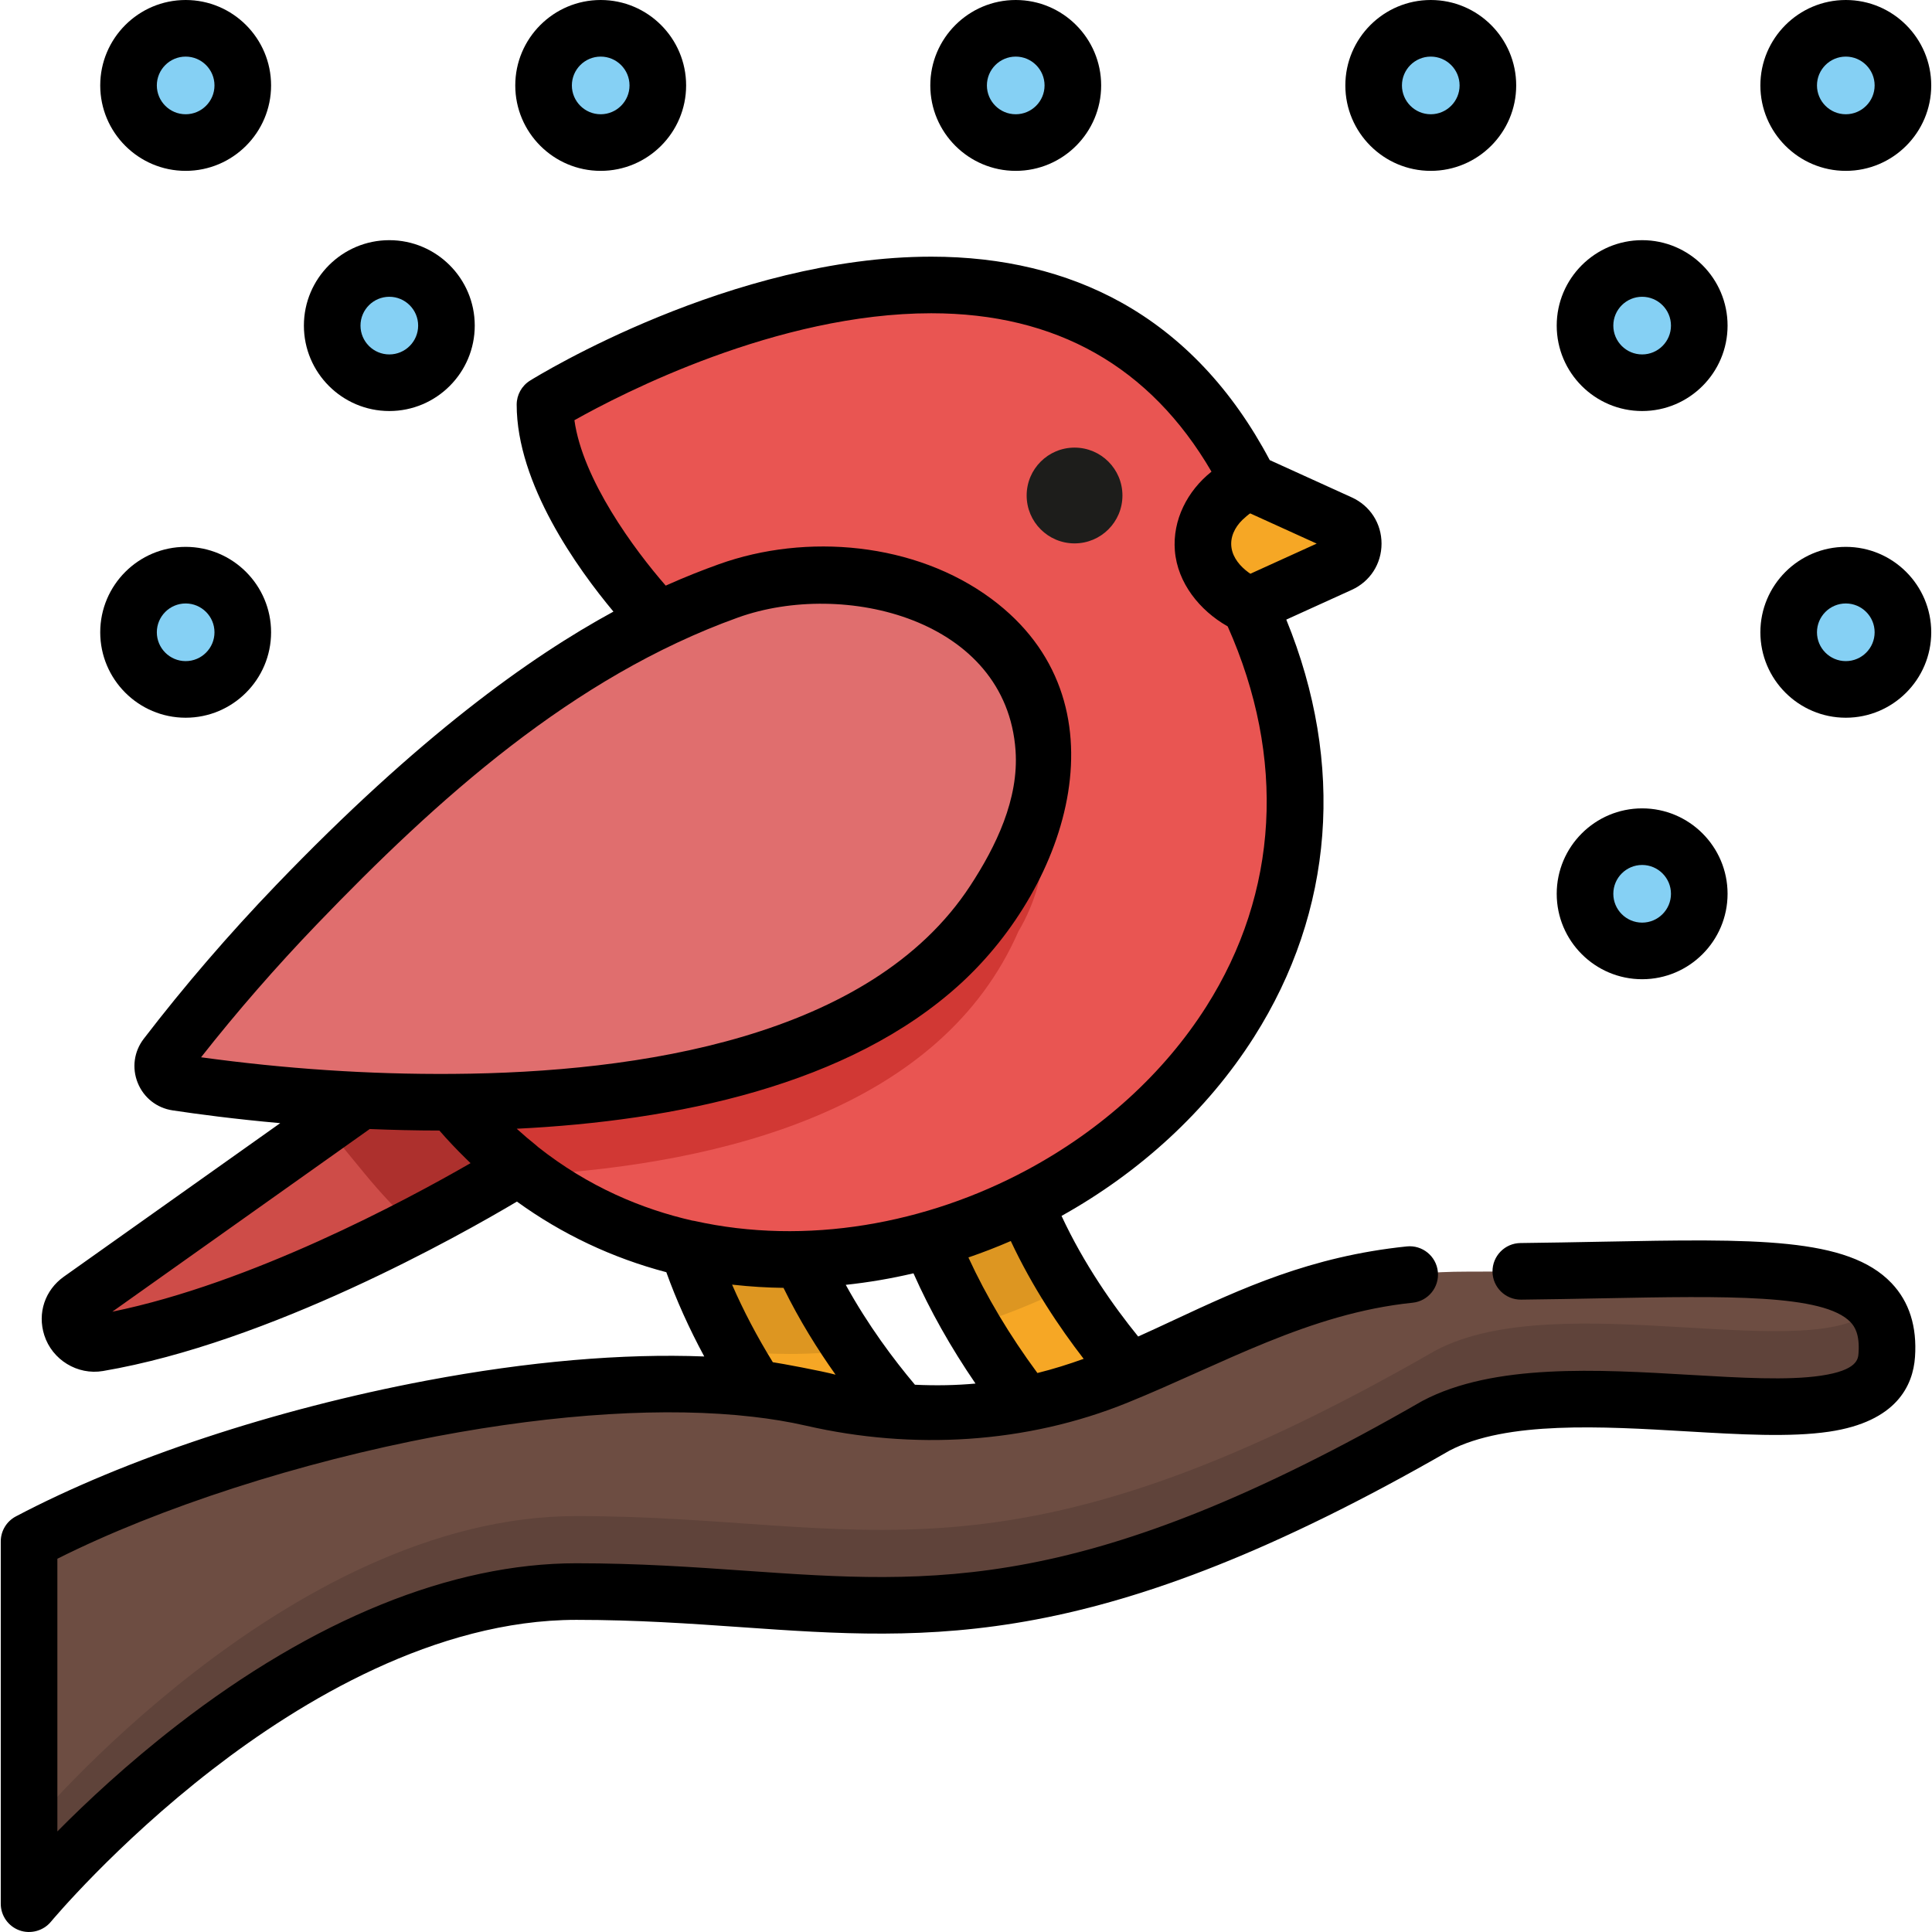 <?xml version="1.0" encoding="iso-8859-1"?>
<!-- Generator: Adobe Illustrator 19.0.0, SVG Export Plug-In . SVG Version: 6.00 Build 0)  -->
<svg version="1.1" id="Capa_1" xmlns="http://www.w3.org/2000/svg" xmlns:xlink="http://www.w3.org/1999/xlink" x="0px" y="0px"
	 viewBox="0 0 511.999 511.999" style="enable-background:new 0 0 511.999 511.999;" xml:space="preserve">
<g>
	<path style="fill:#F6A725;" d="M176.262,294.535c0,58.834,50.058,106.024,52.189,108.005c5.461,5.075,14.004,4.763,19.08-0.7
		c5.072-5.459,4.762-13.994-0.691-19.07c-0.734-0.692-43.577-41.463-43.577-88.234L176.262,294.535L176.262,294.535z"/>
	<path style="fill:#F6A725;" d="M237.545,284.322c0,58.834,50.058,106.024,52.189,108.005c5.461,5.075,14.004,4.763,19.08-0.7
		c5.072-5.459,4.762-13.994-0.691-19.071c-0.734-0.692-43.577-41.463-43.577-88.234L237.545,284.322L237.545,284.322z"/>
</g>
<path style="fill:#6D4D42;" d="M7.704,504.505c0,0,68.432-82.733,145.037-82.733s112.352,22.47,227.768-43.92
	c36.77-19.406,117.459,10.504,119.502-18.75c2.043-29.255-38.813-22.105-111.331-22.105s-89.882,50.048-168.528,34.727
	c-55.155-15.32-156.272,7.15-212.448,36.77L7.704,504.505L7.704,504.505z"/>
<path style="fill:#5F433A;" d="M380.51,357.852c-115.416,66.39-151.165,43.92-227.769,43.92S7.704,484.504,7.704,484.504v20
	c0,0,68.433-82.732,145.037-82.732s112.352,22.47,227.769-43.92c36.77-19.406,117.459,10.504,119.502-18.75
	c0.373-5.336-0.689-9.457-3.102-12.635C481.53,362.622,413.426,340.48,380.51,357.852z"/>
<path style="fill:#CE4C48;" d="M130.786,266.72L21.281,344.431c-5.527,3.922-1.936,12.642,4.745,11.507
	c51.445-8.743,111.402-46.543,111.402-46.543l16.839-19.072L130.786,266.72z"/>
<path style="fill:#AD302D;" d="M86.218,298.348l10.517,12.793c4.071,4.952,8.404,9.568,12.962,13.86
	c16.678-8.641,27.73-15.606,27.73-15.606l16.839-19.072l-23.48-23.601L86.218,298.348z"/>
<g>
	<path style="fill:#DD9621;" d="M264.545,284.322h-27.001c0,25.387,9.322,48.602,20.09,66.956
		c8.733-2.729,17.242-6.15,25.406-10.229C273.348,325.487,264.545,305.52,264.545,284.322z"/>
	<path style="fill:#DD9621;" d="M203.263,294.536h-27.002c0,23.833,8.216,45.756,18.131,63.537c4.851,0.479,9.77,0.732,14.752,0.733
		c0.007,0,0.011,0,0.018,0c5.663,0,11.315-0.328,16.933-0.934C214.864,341.584,203.263,318.873,203.263,294.536z"/>
</g>
<path style="fill:#E95552;" d="M119.91,292.089c84.078,102.271,273.061,0.352,211.138-131.663v-32.741
	c-52.384-103.95-186.62-20.462-186.62-20.462c0,26.193,30.237,57.146,30.237,57.146L119.91,292.089z"/>
<g>
	<circle style="fill:#85D0F4;" cx="269.175" cy="22.634" r="15.14"/>
	<circle style="fill:#85D0F4;" cx="159.193" cy="22.634" r="15.14"/>
	<circle style="fill:#85D0F4;" cx="49.201" cy="22.634" r="15.14"/>
	<circle style="fill:#85D0F4;" cx="379.168" cy="22.634" r="15.14"/>
	<circle style="fill:#85D0F4;" cx="489.16" cy="22.634" r="15.14"/>
	<circle style="fill:#85D0F4;" cx="49.201" cy="167.563" r="15.14"/>
	<circle style="fill:#85D0F4;" cx="489.16" cy="167.563" r="15.14"/>
	<circle style="fill:#85D0F4;" cx="435.189" cy="86.282" r="15.14"/>
	<circle style="fill:#85D0F4;" cx="103.172" cy="86.282" r="15.14"/>
	<circle style="fill:#85D0F4;" cx="435.189" cy="236.855" r="15.14"/>
</g>
<path style="fill:#D13834;" d="M193.034,176.588c-10.095,3.625-19.906,8.231-29.423,13.564L119.91,292.089
	c6.202,7.544,12.979,13.969,20.18,19.36c52.205-3.054,109.305-17.838,129.791-64.601c4.357-7.333,6.867-15.893,6.867-25.043
	C276.748,179.083,227.227,164.31,193.034,176.588z"/>
<path style="fill:#E06E6E;" d="M193.034,156.588c-43.957,15.783-82.606,50.006-114.435,83.132
	c-12.234,12.732-23.798,26.119-34.552,40.128c-2.029,2.643-0.487,6.49,2.807,6.987c34.934,5.275,186.664,23.018,223.026-59.986
	c4.357-7.334,6.867-15.893,6.867-25.043C276.748,159.083,227.227,144.311,193.034,156.588z"/>
<path style="fill:#F6A725;" d="M355.13,138.633l-24.082-10.947c0,0-12.277,4.911-12.277,16.37c0,11.459,12.277,16.37,12.277,16.37
	l24.082-10.947C359.787,147.363,359.787,140.749,355.13,138.633z"/>
<circle style="fill:#1D1D1B;" cx="284.766" cy="131.313" r="12.691"/>
<path d="M269.179,45.28c12.483,0,22.639-10.156,22.639-22.64S281.663,0,269.179,0s-22.64,10.156-22.64,22.639
	S256.695,45.28,269.179,45.28z M269.179,15c4.212,0,7.639,3.427,7.639,7.639s-3.427,7.639-7.639,7.639s-7.64-3.427-7.64-7.639
	S264.966,15,269.179,15z"/>
<path d="M159.19,45.28c12.483,0,22.639-10.156,22.639-22.64S171.674,0,159.19,0s-22.639,10.156-22.639,22.639
	S146.706,45.28,159.19,45.28z M159.19,15c4.212,0,7.639,3.427,7.639,7.639s-3.427,7.639-7.639,7.639
	c-4.212,0-7.639-3.427-7.639-7.639S154.977,15,159.19,15z"/>
<path d="M49.201,45.28c12.483,0,22.639-10.156,22.639-22.64S61.685,0,49.201,0S26.562,10.156,26.562,22.639
	S36.718,45.28,49.201,45.28z M49.201,15c4.212,0,7.639,3.427,7.639,7.639s-3.427,7.639-7.639,7.639s-7.639-3.427-7.639-7.639
	S44.989,15,49.201,15z"/>
<path d="M379.168,45.28c12.483,0,22.639-10.156,22.639-22.64S391.651,0,379.168,0s-22.639,10.156-22.639,22.639
	S366.683,45.28,379.168,45.28z M379.168,15c4.212,0,7.639,3.427,7.639,7.639s-3.427,7.639-7.639,7.639
	c-4.212,0-7.639-3.427-7.639-7.639S374.955,15,379.168,15z"/>
<path d="M489.157,45.28c12.483,0,22.639-10.156,22.639-22.64S501.64,0,489.157,0s-22.64,10.156-22.64,22.639
	S476.673,45.28,489.157,45.28z M489.157,15c4.212,0,7.639,3.427,7.639,7.639s-3.427,7.639-7.639,7.639
	c-4.212,0-7.64-3.427-7.64-7.639S484.944,15,489.157,15z"/>
<path d="M49.201,190.204c12.483,0,22.639-10.156,22.639-22.639s-10.156-22.64-22.639-22.64s-22.639,10.156-22.639,22.64
	S36.718,190.204,49.201,190.204z M49.201,159.924c4.212,0,7.639,3.427,7.639,7.64c0,4.212-3.427,7.639-7.639,7.639
	s-7.639-3.427-7.639-7.639C41.562,163.351,44.989,159.924,49.201,159.924z"/>
<path d="M489.157,190.204c12.483,0,22.639-10.156,22.639-22.639s-10.156-22.64-22.639-22.64s-22.64,10.156-22.64,22.64
	S476.673,190.204,489.157,190.204z M489.157,159.924c4.212,0,7.639,3.427,7.639,7.64c0,4.212-3.427,7.639-7.639,7.639
	c-4.212,0-7.64-3.427-7.64-7.639C481.517,163.351,484.944,159.924,489.157,159.924z"/>
<path d="M435.184,108.927c12.483,0,22.639-10.156,22.639-22.639s-10.156-22.64-22.639-22.64s-22.639,10.156-22.639,22.64
	S422.699,108.927,435.184,108.927z M435.184,78.648c4.212,0,7.639,3.427,7.639,7.64c0,4.212-3.427,7.639-7.639,7.639
	c-4.212,0-7.639-3.427-7.639-7.639C427.544,82.076,430.971,78.648,435.184,78.648z"/>
<path d="M103.174,108.927c12.483,0,22.639-10.156,22.639-22.639s-10.156-22.64-22.639-22.64s-22.639,10.156-22.639,22.64
	S90.691,108.927,103.174,108.927z M103.174,78.648c4.212,0,7.639,3.427,7.639,7.64c0,4.212-3.427,7.639-7.639,7.639
	s-7.639-3.427-7.639-7.639C95.535,82.076,98.962,78.648,103.174,78.648z"/>
<path d="M435.184,259.504c12.483,0,22.639-10.156,22.639-22.639s-10.156-22.639-22.639-22.639s-22.639,10.156-22.639,22.639
	S422.699,259.504,435.184,259.504z M435.184,229.225c4.212,0,7.639,3.427,7.639,7.639c0,4.212-3.427,7.639-7.639,7.639
	c-4.212,0-7.639-3.427-7.639-7.639C427.545,232.653,430.971,229.225,435.184,229.225z"/>
<path d="M5.161,511.564c2.943,1.061,6.324,0.137,8.32-2.271c0.168-0.202,17.071-20.472,42.862-40.416
	c23.359-18.064,59.046-39.599,96.398-39.599c15.938,0,30.071,0.988,43.737,1.943c50.836,3.555,94.739,6.628,187.647-46.79
	c15.129-7.911,40.484-6.421,62.861-5.106c14.107,0.829,27.432,1.611,37.76,0.083c17.844-2.642,22.22-12.213,22.748-19.777
	c0.563-8.066-1.523-14.651-6.2-19.571c-11.638-12.242-36.217-11.772-76.938-10.993c-6.824,0.13-13.881,0.266-21.413,0.351
	c-4.142,0.047-7.461,3.442-7.415,7.584c0.046,4.142,3.433,7.458,7.584,7.415c7.59-0.086,14.677-0.221,21.53-0.353
	c32.792-0.627,58.693-1.123,65.779,6.331c1.072,1.127,2.456,3.203,2.108,8.191c-0.111,1.591-0.318,4.553-9.981,5.984
	c-8.797,1.302-21.371,0.563-34.684-0.219c-24.392-1.433-52.038-3.058-70.856,6.875c-0.081,0.042-0.16,0.086-0.239,0.132
	c-89.026,51.209-128.842,48.425-179.247,44.901c-13.923-0.973-28.321-1.98-44.783-1.98c-33.001,0-69.599,14.848-105.839,42.939
	c-13.138,10.184-23.96,20.306-31.697,28.122v-72.26c27.052-13.566,64.203-25.588,100.499-32.445
	c32.107-6.065,61.083-7.803,83.869-5.17c4.737,0.545,9.461,1.305,14.111,2.371c28.193,6.464,58.251,4.798,85.136-6.122
	c25.064-10.171,48.087-23.651,75.537-26.48c4.121-0.425,7.116-4.11,6.69-8.23c-0.425-4.121-4.116-7.115-8.23-6.69
	c-25.531,2.636-43.973,11.237-61.806,19.554c-3.136,1.463-6.251,2.915-9.382,4.321c-6.613-8.158-14.365-19.185-20.308-31.96
	c20.679-11.521,38.521-27.759,50.996-47.387c21.225-33.397,24.175-72.423,8.565-110.638l17.354-7.888
	c4.866-2.212,7.889-6.906,7.889-12.251c0-5.345-3.023-10.04-7.889-12.251l-21.738-9.881c-9.929-18.745-23.192-32.824-39.475-41.842
	c-14.461-8.009-31.356-12.07-50.215-12.07c-52.925,0-104.184,31.503-106.339,32.844c-2.201,1.369-3.539,3.777-3.539,6.369
	c0,21.036,16.13,43.457,25.641,54.849c-22.271,12.117-51.603,33.139-89.377,72.45c-12.556,13.067-24.363,26.78-35.094,40.757
	c-2.588,3.371-3.185,7.735-1.597,11.675c1.586,3.935,5.038,6.662,9.234,7.295c6.543,0.988,16.424,2.307,28.525,3.388l-57.32,40.671
	c-5.028,3.568-7.07,9.66-5.202,15.519c2.081,6.53,8.791,10.644,15.544,9.498c44.149-7.502,94.474-35.847,109.711-44.904
	c11.919,8.634,25.26,14.938,39.59,18.716c2.677,7.437,6.043,14.902,10.051,22.332c-21.53-0.842-46.659,1.299-73.716,6.411
	c-40.098,7.575-79.722,20.687-108.713,35.974c-2.461,1.298-4.002,3.852-4.002,6.634v96.01
	C0.204,507.672,2.187,510.492,5.161,511.564z M242.464,366.967c-5.61-6.662-12.426-15.754-18.331-26.472
	c6.043-0.644,12.039-1.667,17.947-3.054c4.372,9.849,9.874,19.624,16.437,29.215C253.484,367.117,248.156,367.241,242.464,366.967z
	 M287.182,360.106c-3.953,1.425-8.015,2.701-12.254,3.76c-7.413-10.048-13.54-20.309-18.29-30.629
	c3.802-1.307,7.551-2.755,11.232-4.355C273.576,341.059,280.704,351.719,287.182,360.106z M331.357,152.052
	c-0.175-0.119-0.353-0.245-0.534-0.378c-2.117-1.561-4.011-3.743-4.449-6.414c-0.468-2.858,0.859-5.516,2.865-7.474
	c0.202-0.197,2-1.832,2.115-1.717l17.583,7.993L331.357,152.052z M152.226,111.362c12.527-7.051,53.748-28.346,94.581-28.346
	c33.065,0,58.012,14.114,74.251,41.977c-0.03,0.024-0.06,0.051-0.091,0.075c-6.285,5.028-10.273,12.732-9.614,20.875
	c0.694,8.574,6.614,15.853,13.898,19.999c0.032,0.018,0.065,0.039,0.097,0.057c15.522,34.842,13.532,70.543-5.693,100.792
	c-11.209,17.637-27.643,32.601-47.522,43.273c-26.62,14.284-58.466,20.11-88.145,13.484c-0.179-0.04-0.36-0.057-0.54-0.084
	c-13.236-3.023-27.452-8.891-40.886-19.517c-0.15-0.142-0.299-0.286-0.462-0.416c-1.759-1.401-3.478-2.875-5.162-4.403
	c41.92-2.065,88.133-11.41,117.705-38.525c28.483-26.115,44.604-74.82,8.084-101.912c-20.126-14.929-48.969-17.512-72.229-9.16
	c-4.218,1.515-8.902,3.343-14.075,5.664C168.033,145.583,154.405,127.067,152.226,111.362z M84.007,244.921
	c31.783-33.077,67.689-65.5,111.561-81.269c28.002-10.064,71.133,0.298,73.564,35.269c0.893,12.841-5.171,25.36-12.034,35.848
	c-26.329,40.236-87.936,49.483-137.059,49.824c-22.301,0.167-44.663-1.368-66.755-4.404
	C62.787,268.112,73.104,256.268,84.007,244.921z M124.702,308.247c-17.443,10.048-58.105,31.826-94.937,39.364L97.984,299.2
	c5.913,0.246,12.09,0.394,18.455,0.404c2.225,2.556,4.559,5.022,6.98,7.393C123.847,307.416,124.271,307.837,124.702,308.247z
	 M204.806,361.002c-4.211-6.835-7.821-13.711-10.798-20.563c0.163,0.019,0.328,0.032,0.492,0.05
	c4.371,0.481,8.739,0.753,13.136,0.806c4.197,8.569,9.052,16.333,13.8,23.01C217.827,363.324,206.742,361.268,204.806,361.002z"/>
<g>
</g>
<g>
</g>
<g>
</g>
<g>
</g>
<g>
</g>
<g>
</g>
<g>
</g>
<g>
</g>
<g>
</g>
<g>
</g>
<g>
</g>
<g>
</g>
<g>
</g>
<g>
</g>
<g>
</g>
</svg>
